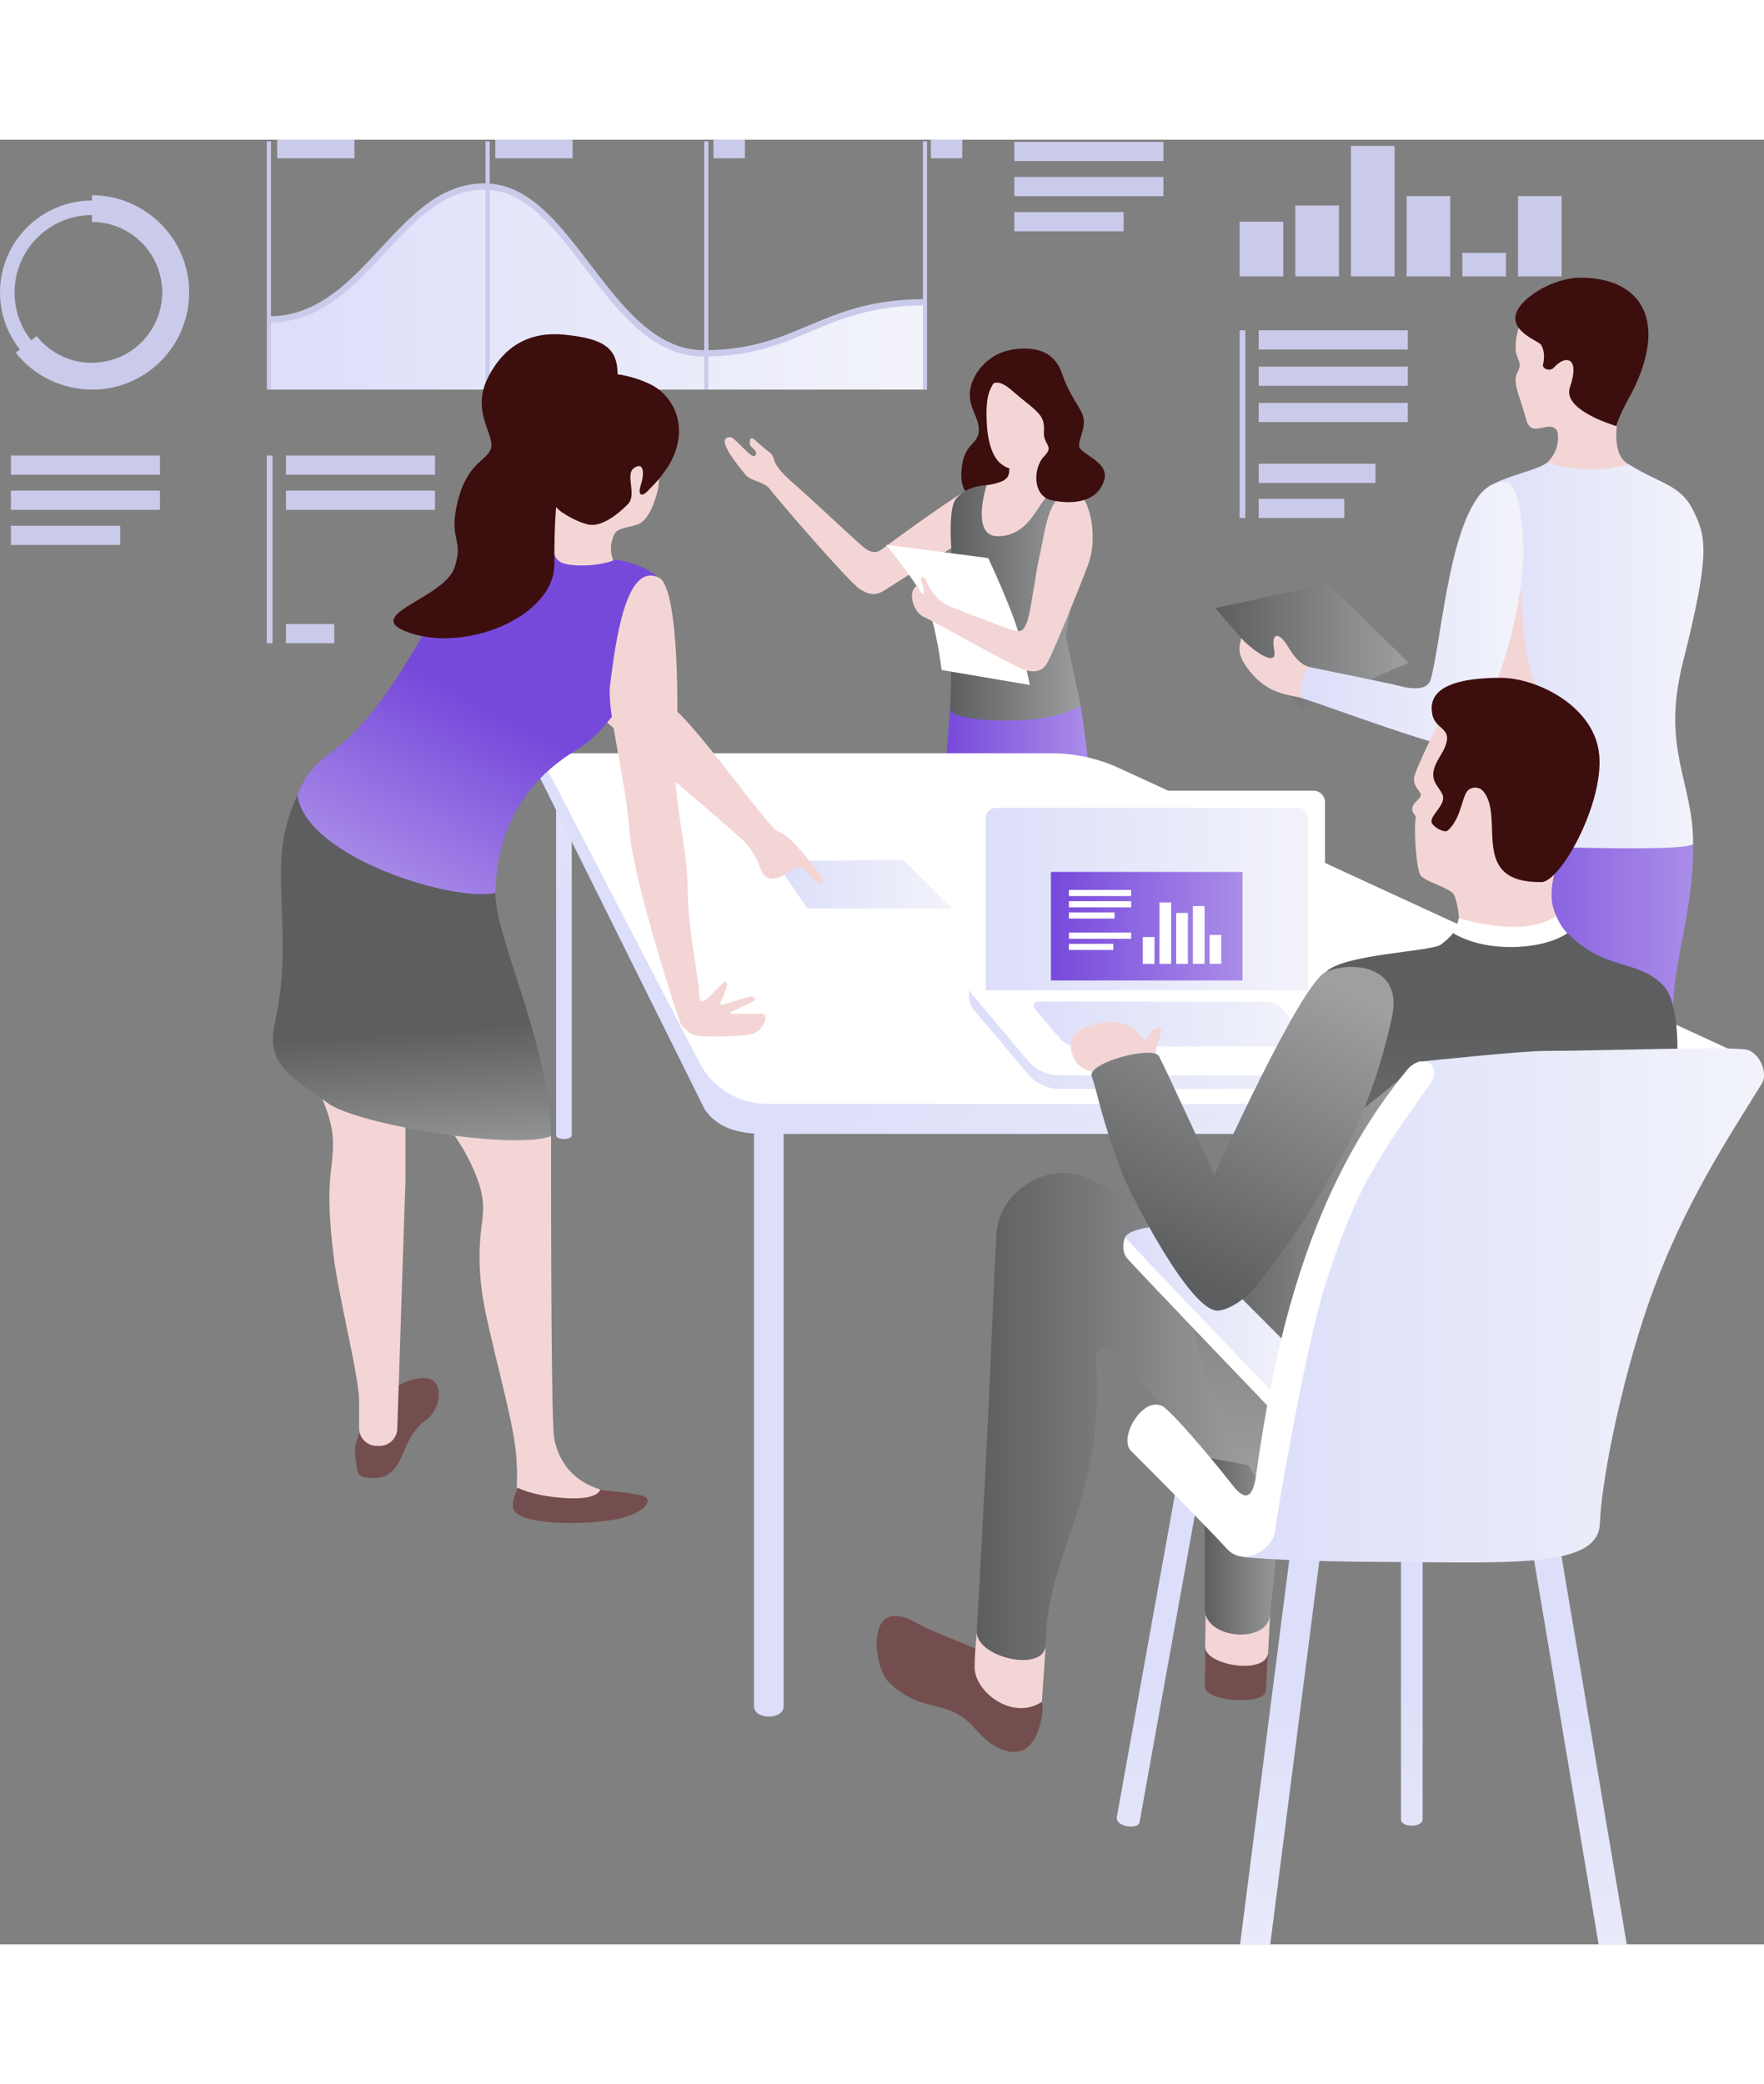 <?xml version="1.0" encoding="utf-8"?>
<!-- Generator: Adobe Illustrator 25.2.1, SVG Export Plug-In . SVG Version: 6.00 Build 0)  -->
<svg version="1.1" id="_x2018_ëîé_x5F_1" xmlns="http://www.w3.org/2000/svg" width="400" xmlns:xlink="http://www.w3.org/1999/xlink"
	 x="0px" y="0px" viewBox="0 0 461.92 472.49" style="enable-background:new 0 0 461.92 472.49;" xml:space="preserve">
<rect x="0" y="0" width="461.92" height="472.49" fill="#808080" stroke="none"/>
<style type="text/css">
	.st0{fill:url(#SVGID_1_);}
	.st1{fill:#CACAEA;}
	.st2{fill:url(#SVGID_2_);}
	.st3{fill:url(#SVGID_3_);}
	.st4{fill:url(#SVGID_4_);}
	.st5{fill:#F4D5D5;}
	.st6{fill:#3D0E0E;}
	.st7{fill:url(#SVGID_5_);}
	.st8{fill:url(#SVGID_6_);}
	.st9{fill:#FFFFFF;}
	.st10{fill:url(#SVGID_7_);}
	.st11{fill:url(#SVGID_8_);}
	.st12{fill:url(#SVGID_9_);}
	.st13{fill:url(#SVGID_10_);}
	.st14{fill:url(#SVGID_11_);}
	.st15{fill:url(#SVGID_12_);}
	.st16{fill:url(#SVGID_13_);}
	.st17{fill:url(#SVGID_14_);}
	.st18{fill:url(#SVGID_15_);}
	.st19{fill:url(#SVGID_16_);}
	.st20{fill:url(#SVGID_17_);}
	.st21{fill:url(#SVGID_18_);}
	.st22{fill:#744E4E;}
	.st23{fill:url(#SVGID_19_);}
	.st24{fill:url(#SVGID_20_);}
	.st25{fill:url(#SVGID_21_);}
	.st26{fill:url(#SVGID_22_);}
	.st27{fill:url(#SVGID_23_);}
	.st28{fill:url(#SVGID_24_);}
	.st29{fill:url(#SVGID_25_);}
	.st30{fill:url(#SVGID_26_);}
	.st31{fill:none;}
	.st32{fill:url(#SVGID_27_);}
	.st33{fill:url(#SVGID_28_);}
</style>
<g>
	<g>
		<g>
			<linearGradient id="SVGID_1_" gradientUnits="userSpaceOnUse" x1="70.422" y1="38.851" x2="242.211" y2="38.851">
				<stop  offset="0" style="stop-color:#DCDEFA"/>
				<stop  offset="1" style="stop-color:#F2F3FA"/>
			</linearGradient>
			<path class="st0" d="M242.21,42.58v22.85H70.42V47.08c25.43,0,33.69-34.81,56.45-34.81c22.76,0,32.13,43.68,57.34,43.68
				C209.42,55.95,214.99,42.58,242.21,42.58z"/>
			<g>
				<rect x="69.87" y="0.44" class="st1" width="1.1" height="65"/>
				<rect x="127.14" y="0.44" class="st1" width="1.1" height="65"/>
				<rect x="184.4" y="0.44" class="st1" width="1.1" height="65"/>
				<rect x="241.66" y="0.44" class="st1" width="1.1" height="65"/>
			</g>
			<g>
				<path class="st1" d="M184.21,56.77c-13.34,0-22.26-11.69-30.89-23c-8.11-10.63-15.78-20.68-26.46-20.68
					c-10.7,0-18.1,7.97-25.94,16.42c-8.39,9.04-17.07,18.39-30.5,18.39v-1.65c12.71,0,21.14-9.08,29.3-17.87
					c8.09-8.71,15.73-16.94,27.15-16.94c11.5,0,19.4,10.36,27.77,21.32c8.39,10.99,17.06,22.35,29.58,22.35
					c12.2,0,19.62-3.12,27.47-6.43c8.11-3.41,16.49-6.94,30.53-6.94v1.65c-13.7,0-21.93,3.46-29.89,6.81
					C204.66,53.44,196.74,56.77,184.21,56.77z"/>
			</g>
		</g>
		<g>
			<path class="st1" d="M24.07,64.07C10.8,64.07,0,53.27,0,40s10.8-24.07,24.07-24.07c13.27,0,24.07,10.8,24.07,24.07
				S37.34,64.07,24.07,64.07z M24.07,19.74C12.9,19.74,3.81,28.83,3.81,40s9.09,20.26,20.26,20.26S44.33,51.17,44.33,40
				S35.24,19.74,24.07,19.74z"/>
			<path class="st1" d="M24.1,65.42c-7.52,0-14.97-3.31-19.99-9.66l5.49-4.34c6.3,7.98,17.92,9.34,25.9,3.04
				c7.98-6.3,9.34-17.92,3.04-25.9l5.49-4.34c8.7,11.01,6.82,27.03-4.19,35.73C35.18,63.64,29.62,65.42,24.1,65.42z"/>
			<path class="st1" d="M24.07,65.43v-7c10.17,0,18.44-8.27,18.44-18.44c0-10.17-8.27-18.44-18.44-18.44v-7
				c14.03,0,25.44,11.41,25.44,25.44S38.1,65.43,24.07,65.43z"/>
		</g>
		<rect x="74.87" y="82.69" class="st1" width="39.04" height="5.03"/>
		<rect x="74.87" y="91.88" class="st1" width="39.04" height="5.03"/>
		<rect x="2.85" y="82.69" class="st1" width="39.04" height="5.03"/>
		<rect x="2.85" y="91.88" class="st1" width="39.04" height="5.03"/>
		<rect x="2.85" y="101.08" class="st1" width="28.62" height="5.03"/>
		<rect x="265.61" y="0.56" class="st1" width="39.04" height="5.03"/>
		<rect x="265.61" y="9.76" class="st1" width="39.04" height="5.03"/>
		<rect x="265.61" y="18.95" class="st1" width="28.62" height="5.03"/>
		<rect x="74.87" y="126.81" class="st1" width="12.66" height="5.03"/>
		<rect x="72.58" class="st1" width="20.23" height="4.87"/>
		<rect x="129.71" class="st1" width="20.23" height="4.87"/>
		<rect x="186.84" class="st1" width="8.22" height="4.87"/>
		<rect x="243.76" class="st1" width="8.22" height="4.87"/>
		<rect x="69.87" y="82.69" class="st1" width="1.5" height="49.15"/>
		<rect x="329.6" y="49.91" class="st1" width="39.04" height="5.03"/>
		<rect x="329.6" y="59.41" class="st1" width="39.04" height="5.03"/>
		<rect x="329.6" y="68.91" class="st1" width="39.04" height="5.03"/>
		<rect x="329.6" y="84.84" class="st1" width="30.59" height="5.03"/>
		<rect x="329.6" y="94.04" class="st1" width="22.43" height="5.03"/>
		<rect x="324.6" y="49.91" class="st1" width="1.5" height="49.15"/>
		<rect x="324.6" y="21.47" class="st1" width="11.43" height="14.33"/>
		<rect x="339.18" y="17.24" class="st1" width="11.43" height="18.56"/>
		<rect x="353.76" y="1.63" class="st1" width="11.43" height="34.17"/>
		<rect x="368.34" y="14.78" class="st1" width="11.43" height="21.02"/>
		<rect x="382.92" y="29.63" class="st1" width="11.43" height="6.17"/>
		<rect x="397.5" y="14.78" class="st1" width="11.43" height="21.02"/>
	</g>
	<linearGradient id="SVGID_2_" gradientUnits="userSpaceOnUse" x1="236.695" y1="301.782" x2="308.695" y2="233.782">
		<stop  offset="0" style="stop-color:#DCDEFA"/>
		<stop  offset="1" style="stop-color:#F2F3FA"/>
	</linearGradient>
	<path class="st2" d="M197.44,410.16V260.89c0-2.15,1.74-3.88,3.88-3.88h0c2.15,0,3.88,1.74,3.88,3.88v149.27
		C205.21,413.83,197.44,413.69,197.44,410.16z"/>
	<linearGradient id="SVGID_3_" gradientUnits="userSpaceOnUse" x1="151.165" y1="211.222" x2="223.165" y2="143.222">
		<stop  offset="0" style="stop-color:#DCDEFA"/>
		<stop  offset="1" style="stop-color:#F2F3FA"/>
	</linearGradient>
	<path class="st3" d="M145.62,260.66v-92.56h4.1v92.56C149.73,261.97,145.62,261.97,145.62,260.66z"/>
	<linearGradient id="SVGID_4_" gradientUnits="userSpaceOnUse" x1="280.302" y1="194.062" x2="371.636" y2="316.729">
		<stop  offset="0" style="stop-color:#DCDEFA"/>
		<stop  offset="1" style="stop-color:#F2F3FA"/>
	</linearGradient>
	<path class="st4" d="M141.11,160.65v5.81L184.59,254c3.78,5.2,9.3,6.3,16.15,6.3h249.42c2.29-1.45,5.03-5.7,8.14-8.15l-0.01-7.54
		L141.11,160.65z"/>
	<path class="st5" d="M253.7,103.93c-3.05,2.18-18.96,11.98-21.57,13.73c-2.61,1.74-4.14,1.74-6.97,0
		c-2.83-1.74-22.33-24.4-23.64-26.26c-1.31-1.85-5.01-1.96-6.43-3.81c-1.42-1.85-8.39-9.91-3.73-9.7c0.97,0.04,5.37,5.56,6.18,4.96
		c1.58-1.18-1.17-2.14-1.2-3.23c-0.08-3.33,1.73-0.23,5.07,2.15c0.62,0.44,1.09,1.1,1.23,1.86c0.2,1.07,1.3,3.12,5.52,6.69
		c3.26,2.76,16.01,14.82,18.08,16.45c2.07,1.63,3.53,1.42,4.9,0.33c1.39-1.11,21.57-15.84,22.01-15.03L253.7,103.93z"/>
	<path class="st6" d="M254.78,94.45c-1.09-1.53-3.86-2.68-2.83-9.37c0.87-5.67,4.25-5.34,4.36-8.93c0.11-3.6-2.8-5.85-2.29-10.42
		c0.51-4.58,5.29-10.82,12.92-10.89c7.63-0.07-2.1,38.71-2.1,38.71L254.78,94.45z"/>
	<path class="st5" d="M255.58,90.93c4.21-0.73,7.99-1.02,8.57-3.34c0.58-2.32-0.58-5.52-0.58-5.52l9.3,0.51c0,0-1.01,5.1,0,6.54
		c1.74,2.47,4.43,4.58,4.43,4.58l-8.64,12.2l-12.35-0.44L255.58,90.93z"/>
	<linearGradient id="SVGID_5_" gradientUnits="userSpaceOnUse" x1="247.595" y1="153.376" x2="284.927" y2="153.376">
		<stop  offset="0" style="stop-color:#7749DB"/>
		<stop  offset="1" style="stop-color:#AA8DE8"/>
	</linearGradient>
	<path class="st7" d="M249.05,145.69c0,0,32.14-5.47,33.12-1.45c1.31,5.37,2.76,18.45,2.76,18.45l-37.33,1.31L249.05,145.69z"/>
	<linearGradient id="SVGID_6_" gradientUnits="userSpaceOnUse" x1="248.774" y1="121.294" x2="283.804" y2="121.294">
		<stop  offset="0" style="stop-color:#5D5E60"/>
		<stop  offset="1" style="stop-color:#9D9FA1"/>
	</linearGradient>
	<path class="st8" d="M249.56,111.99c0,0-1.84-14.81,0.81-18.01c2.93-3.55,7.97-3.5,7.97-3.5s-4.31,13.44,2.99,13.34
		c8.79-0.11,10.48-9.51,14.23-11.68c3.75-2.16,7.67,1,8.22,4.59s-4.68,33.23-4.68,33.23l3.85,18.08c-8.09,6-34.42,4.5-34.15,1.07
		C249.05,145.69,249.56,111.99,249.56,111.99z"/>
	<path class="st5" d="M261.1,62.02c-1.74,3.34-2.91,4.07-2.76,10.89c0.15,6.83,1.88,10.6,3.92,12.06c2.04,1.46,3.97,2.47,11.87-1.13
		c3.17-1.44,0-17.32,0-17.32l-4.32-5.96L261.1,62.02z"/>
	<path class="st9" d="M231.99,106.05l26.8,3.49c0,0,6.9,14.82,8.13,20.48c1.24,5.66,2.76,12.75,2.76,12.75l-23.1-3.92
		c0,0-1.31-10.68-3.6-16.56C240.7,116.4,231.99,106.05,231.99,106.05z"/>
	<path class="st5" d="M240.03,116.83c-2.64,1.78-0.53,7.08,1.76,8.06c2.29,0.98,22.99,12.64,26.04,13.73
		c3.05,1.09,4.9,0.65,6.28-1.42c1.38-2.07,8.75-20.41,10.82-25.93c2.95-7.84,0.01-19.17-3.81-19.17c-6.65,0-7.41,10.35-8.76,16.23
		c-1.35,5.88-2.46,15.69-3.44,17.98s-1.42,2.83-4.14,1.96c-2.72-0.87-14.98-5.55-17.18-6.64c-2.2-1.09-4.11-3.94-4.85-5.74
		c-0.92-2.22-2.05-1.48-1.32,0.27c0.45,1.08,0.63,2.45,0.33,2.65C241.39,119.05,240.84,118.13,240.03,116.83z"/>
	<path class="st9" d="M293.04,164.52l161.07,74.2c7.01,3.23,4.71,13.73-3.01,13.73H200.92c-7.48,0-14.33-4.16-17.77-10.8l-42.04-81
		h134.25C281.46,160.65,287.49,161.97,293.04,164.52z"/>
	<linearGradient id="SVGID_7_" gradientUnits="userSpaceOnUse" x1="202.901" y1="194.905" x2="249.276" y2="194.905">
		<stop  offset="0" style="stop-color:#DCDEFA"/>
		<stop  offset="1" style="stop-color:#F2F3FA"/>
	</linearGradient>
	<polygon class="st10" points="202.9,188.88 211.4,201.26 249.28,201.26 236.61,188.55 	"/>
	<g>
		<linearGradient id="SVGID_8_" gradientUnits="userSpaceOnUse" x1="318.247" y1="132.637" x2="368.866" y2="132.637">
			<stop  offset="0" style="stop-color:#5D5E60"/>
			<stop  offset="1" style="stop-color:#9D9FA1"/>
		</linearGradient>
		<polygon class="st11" points="318.25,122.62 347.78,116.29 368.87,136.96 340.92,148.98 		"/>
		<linearGradient id="SVGID_9_" gradientUnits="userSpaceOnUse" x1="382.307" y1="263.781" x2="443.373" y2="263.781">
			<stop  offset="0" style="stop-color:#7749DB"/>
			<stop  offset="1" style="stop-color:#AA8DE8"/>
		</linearGradient>
		<path class="st12" d="M443.37,184.29c0.21,18.07-5.89,32.89-5.21,45.35c0.94,17.08-1.01,32.97-1.54,46.15
			c-0.53,13.18-15.96,47.28-15.96,47.28l-1.53,20.21l-5.87-129.61l-6.97,28.9l-23.98-9.49c0,0,0.08-20.65,4.59-48.53L443.37,184.29z
			"/>
		<path class="st5" d="M341.71,146.47c-3.43-1.32-9.14-0.6-14.51-7.39c-3.41-4.31-2.73-6.06-2.17-8.57
			c2.38,2.66,9.61,8.23,8.64,3.18c-0.92-4.81,1.25-4.94,3.63-0.92c2.37,4.01,4.33,5.09,6.11,5.42
			C345.18,138.51,341.71,146.47,341.71,146.47z"/>
		<path class="st5" d="M424.07,71.04c0,0-2.99,11.01,2.36,13.93l-8.2,5.31l-13.08-5.71c3.87-3.8,2.65-8.24,2.65-8.24
			c-2.09-3.48-6.81,2.36-8.2-3.2c-1.39-5.56-3.75-9.46-2.22-12.24c1.53-2.78-0.49-3.19-0.5-6.4c-0.02-8.34,5.71-14.78,14.71-14.32
			C427.97,41,433.79,52.27,424.07,71.04z"/>
		<linearGradient id="SVGID_10_" gradientUnits="userSpaceOnUse" x1="384.067" y1="135.046" x2="446.055" y2="135.046">
			<stop  offset="0" style="stop-color:#DCDEFA"/>
			<stop  offset="1" style="stop-color:#F2F3FA"/>
		</linearGradient>
		<path class="st13" d="M443.42,97.15c-3.34-6.87-8.42-6.88-16.99-12.19c-6.52,1.84-12.87,2.1-21.28-0.4
			c-3.89,2.79-14.99,3.82-18.1,9.04c-4.48,7.51-2.62,31.61-2.5,39.81c0.12,8.2,6.5,25.62,2.35,51.13c0,0,56.47,2.38,56.47-0.26
			c0.01-16.24-8.43-24.67-2.68-47.46C448.02,107.78,446.71,103.92,443.42,97.15z"/>
		<path class="st5" d="M395.53,184.87c1.44-3.58,2.35-7.91,1.29-12.26c-2.57-10.52,11.04-17.84,6.2-27.93
			c-6.2-12.92-3.03-25.73-6.2-31.16c0,0-6.45,0.32-12.74,0.63c-0.04,7.69,0.42,15.33,0.48,19.27c0.12,8.2,6.5,25.62,2.35,51.13
			C386.9,184.55,390.34,184.69,395.53,184.87z"/>
		<linearGradient id="SVGID_11_" gradientUnits="userSpaceOnUse" x1="340.561" y1="124.024" x2="398.876" y2="124.024">
			<stop  offset="0" style="stop-color:#DCDEFA"/>
			<stop  offset="1" style="stop-color:#F2F3FA"/>
		</linearGradient>
		<path class="st14" d="M343.4,138.18c-2.09-0.3-4.22,7.48-1.7,8.29c6.47,2.07,23.86,8.6,35.03,11.7c4.34,1.2,8.9-0.94,10.73-5.06
			c4.97-11.19,13.4-33.67,10.99-53.02c-1.2-9.59-2.85-11.39-6.64-10.21c-11.95,3.72-14.04,40.23-17.15,51.39
			c-0.92,3.3-5.74,2.41-8.37,1.71C363.65,142.27,343.4,138.18,343.4,138.18z"/>
		<path class="st6" d="M427.13,66.59c9.72-18.77,3.08-30.43-13.32-30.46c-7.08-0.01-16.1,5.45-16.94,9.89
			c-0.83,4.45,6,6.71,6.62,7.63c1.18,1.77,0.83,4.22,0.56,5.24c-0.28,1.02,1.79,1.93,2.83,0.79c3.24-3.57,6.9-2.61,4.22,5.15
			c-1.97,5.7,10.36,9.61,12.22,10.17C423.58,72.76,427.13,66.59,427.13,66.59z"/>
	</g>
	<path class="st9" d="M346.95,222.75H253.7v-49.3c0-1.65,1.34-3,3-3h87.26c1.65,0,3,1.34,3,3V222.75z"/>
	<linearGradient id="SVGID_12_" gradientUnits="userSpaceOnUse" x1="258.129" y1="198.845" x2="342.519" y2="198.845">
		<stop  offset="0" style="stop-color:#DCDEFA"/>
		<stop  offset="1" style="stop-color:#F2F3FA"/>
	</linearGradient>
	<path class="st15" d="M342.52,222.75h-84.39v-45.09c0-1.51,1.22-2.73,2.73-2.73h78.94c1.51,0,2.73,1.22,2.73,2.73V222.75z"/>
	<linearGradient id="SVGID_13_" gradientUnits="userSpaceOnUse" x1="253.696" y1="235.637" x2="364.336" y2="235.637">
		<stop  offset="0" style="stop-color:#DCDEFA"/>
		<stop  offset="1" style="stop-color:#F2F3FA"/>
	</linearGradient>
	<path class="st16" d="M363.16,248.52h-85.64c-3.22,0-6.28-1.42-8.36-3.89l-13.99-16.6c-0.95-1.13-1.47-2.55-1.47-4.02v-1.27
		l93.26,3.55l17.11,20.29C364.7,247.35,364.16,248.52,363.16,248.52z"/>
	<path class="st9" d="M363.16,244.98h-85.64c-3.22,0-6.28-1.42-8.36-3.89l-15.46-18.34h93.26l17.11,20.29
		C364.7,243.81,364.16,244.98,363.16,244.98z"/>
	<linearGradient id="SVGID_14_" gradientUnits="userSpaceOnUse" x1="270.67" y1="231.54" x2="343.374" y2="231.54">
		<stop  offset="0" style="stop-color:#DCDEFA"/>
		<stop  offset="1" style="stop-color:#F2F3FA"/>
	</linearGradient>
	<path class="st17" d="M342.75,237.4h-60.77c-1.7,0-3.31-0.75-4.41-2.05l-6.65-7.88c-0.6-0.71-0.09-1.79,0.83-1.79h59.72
		c1.73,0,3.38,0.76,4.49,2.09l7.26,8.61C343.57,236.78,343.28,237.4,342.75,237.4z"/>
	<linearGradient id="SVGID_15_" gradientUnits="userSpaceOnUse" x1="335.296" y1="401.134" x2="335.296" y2="524.138">
		<stop  offset="0" style="stop-color:#DCDEFA"/>
		<stop  offset="1" style="stop-color:#F2F3FA"/>
	</linearGradient>
	<polygon class="st18" points="324.72,472.49 338.1,367.98 345.88,368.97 332.62,472.49 	"/>
	<linearGradient id="SVGID_16_" gradientUnits="userSpaceOnUse" x1="413.223" y1="401.134" x2="413.223" y2="524.138">
		<stop  offset="0" style="stop-color:#DCDEFA"/>
		<stop  offset="1" style="stop-color:#F2F3FA"/>
	</linearGradient>
	<path class="st19" d="M418.61,472.49l-18.13-107.9c-0.01-0.08,0.04-0.16,0.12-0.17l6.87-1.16c0.08-0.01,0.16,0.04,0.17,0.12
		l18.34,109.11H418.61z"/>
	<linearGradient id="SVGID_17_" gradientUnits="userSpaceOnUse" x1="369.695" y1="401.134" x2="369.695" y2="524.138">
		<stop  offset="0" style="stop-color:#DCDEFA"/>
		<stop  offset="1" style="stop-color:#F2F3FA"/>
	</linearGradient>
	<path class="st20" d="M366.86,439.74v-73.48h5.67v73.48C372.53,441.94,366.86,442.01,366.86,439.74z"/>
	<linearGradient id="SVGID_18_" gradientUnits="userSpaceOnUse" x1="303.458" y1="401.134" x2="303.458" y2="524.138">
		<stop  offset="0" style="stop-color:#DCDEFA"/>
		<stop  offset="1" style="stop-color:#F2F3FA"/>
	</linearGradient>
	<path class="st21" d="M292.43,439.27l16.06-89.15l6,1.08l-16.06,89.15C298.14,442.67,292.13,441.65,292.43,439.27z"/>
	<path class="st6" d="M265.07,54.97c5.36-0.84,10.85-0.04,12.99,6.17c2.4,6.97,5.57,9.47,5.74,12.29s-1.24,4.67-1.24,6.74
		c0,2.07,7.84,4.03,6.65,8.72c-1.2,4.68-5.99,7.08-13.66,5.56c-5.41-1.08-4.95-8.72-2.14-11.55c2.81-2.83-0.33-2.94-0.05-6.54
		c0.18-2.41-0.41-3.74-1.92-5.25c-1.4-1.39-3.58-2.93-6.66-5.61c-6.44-5.59-6.66,2.96-6.66,2.96l-1.74-3.76L265.07,54.97z"/>
	<g>
		<path class="st5" d="M378.72,148.16c-1.31,3.2-8.13,16.56-8.42,18.88c-0.29,2.32,1.53,3.34,1.74,4.36
			c0.22,1.02-1.82,1.96-2.18,3.41c-0.36,1.45,1,1.94,0.87,2.69c-0.58,3.34,0.15,13.07,1.16,14.96c1.02,1.89,8.06,3.34,8.93,5.37
			c0.87,2.03,2.03,7.63,0.51,11.84c-1.53,4.21-4.21,5.45-4.21,5.45l39.15-0.58c0,0-9.73-8.57-9.95-15.98
			c-0.22-7.41,2.83-10.46,2.83-10.46L378.72,148.16z"/>
		<path class="st6" d="M393.03,140.89c9.18,0,24.54,7.3,25.74,20.15s-10.13,33.28-15.14,33.34c-19.14,0.2-9.46-16.73-15.18-23.74
			c-0.89-1.09-2.46-1.32-3.66-0.59c-2.1,1.28-1.82,7.32-5.67,10.82c-0.88,0.8-4.02-1.01-4.25-2.18c-0.38-1.92,4.03-4.68,2.83-7.3
			c-1.2-2.61-4.29-4.02-0.76-9.7c5.01-8.06-0.87-6.54-1.85-11.11C374.11,146.01,376.39,140.89,393.03,140.89z"/>
		<path class="st9" d="M382.04,203.79c-1,4.21-5.36,9.88-5.36,9.88l37.62-2.6c0,0-5.62-3.72-6.78-7.81
			C398.62,209.31,382.04,203.79,382.04,203.79z"/>
		<path class="st22" d="M232.67,403.77c-4.01-3.88-6.26-22.86,6.85-15.67c13.22,7.24,35.76,10.93,33.29,24.78
			c-2.4,13.47-11.38,10.16-17.34,3.29C247.92,407.44,241.96,412.77,232.67,403.77z"/>
		<path class="st5" d="M256.25,386.99c0,0-1.01,7.14-1.03,12.98c-0.02,6.28,9.79,14.13,17.61,9.02l1.02-15.07L256.25,386.99z"/>
		<linearGradient id="SVGID_19_" gradientUnits="userSpaceOnUse" x1="255.757" y1="334.278" x2="331.152" y2="334.278">
			<stop  offset="0" style="stop-color:#5D5E60"/>
			<stop  offset="1" style="stop-color:#9D9FA1"/>
		</linearGradient>
		<path class="st23" d="M331.15,305.21c-5.19-6.37-27.71-22.47-44.28-32.37c-10.87-6.5-25.17,1.58-25.92,13.59
			c-0.97,15.43-1.48,40.19-5.18,104.03c-0.4,6.97,18.02,11.16,18.08,3.46c0.21-24.76,15.69-37.18,13.14-74.95
			c-0.15-2.27,2.63-3.47,4.16-1.8c17.64,19.27,37.27,41.91,37.27,41.91L331.15,305.21z"/>
		<path class="st5" d="M304.27,244.03c0,0-12.64,8.06-14.38,3.49c-1.74-4.58-5.77-2.61-8.06-5.99c-2.29-3.38-2.23-7.79,3.13-9.51
			c5.21-1.67,10.41-1.51,13.54,2.32c1.61,1.97,1.69,1.2,2.34-0.11c0.59-1.19,2.18-1.88,3.1-1.63c0.93,0.25-2.4,7.14-1.25,9.21
			C303.84,243.86,304.27,244.03,304.27,244.03z"/>
		<polygon class="st5" points="315.71,386.31 315.51,400.98 331.77,401.51 332.58,386.31 		"/>
		<path class="st22" d="M315.61,394.72c0.03,4.64,15.91,7.45,16.49,1.34c-0.36,5.45-0.41,7-0.64,10.08
			c-0.29,3.81-15.84,2.91-15.91-1.09C315.45,400.24,315.61,394.72,315.61,394.72z"/>
		<linearGradient id="SVGID_20_" gradientUnits="userSpaceOnUse" x1="315.497" y1="368.164" x2="336.429" y2="368.164">
			<stop  offset="0" style="stop-color:#5D5E60"/>
			<stop  offset="1" style="stop-color:#9D9FA1"/>
		</linearGradient>
		<path class="st24" d="M315.51,344.94c0,0-0.03,31.98,0,39.82s16.34,9.17,17.07,1.54c0.97-10.14,3.85-37.52,3.85-37.52
			L315.51,344.94z"/>
		<linearGradient id="SVGID_21_" gradientUnits="userSpaceOnUse" x1="375.204" y1="233.338" x2="375.871" y2="353.338">
			<stop  offset="0" style="stop-color:#5D5E60"/>
			<stop  offset="1" style="stop-color:#9D9FA1"/>
		</linearGradient>
		<path class="st25" d="M435.28,221.15c5.57,5.34,3.65,24.09,3.65,24.09L335.65,359.07c-9.12-9.12-23.04-37.12-24.05-53.63
			c-0.28-4.53,2.37-8.73,6.56-10.49c21.05-8.85,27.52-23.53,27.52-38.07c0-11.77-3.49-34.21,1.53-39
			c5.01-4.79,27.62-5.23,30.18-7.19c2.55-1.96,3.1-2.97,3.1-2.97c8.85,5.37,23.67,4.39,29.99,0
			C420.41,217.8,428.14,214.31,435.28,221.15z"/>
		<linearGradient id="SVGID_22_" gradientUnits="userSpaceOnUse" x1="314.652" y1="285.243" x2="368.628" y2="285.243">
			<stop  offset="0" style="stop-color:#5D5E60"/>
			<stop  offset="1" style="stop-color:#9D9FA1"/>
		</linearGradient>
		<polygon class="st26" points="337.04,326.17 368.63,244.32 350.91,258.7 344.95,274.06 314.65,310.05 		"/>
		<path class="st9" d="M336.76,336.53c0,0-40.16-41.81-41.79-43.88c-1.63-2.07-0.64-7.54,1.43-5.47
			c2.07,2.07,44.84,35.15,44.84,35.15L336.76,336.53z"/>
		<linearGradient id="SVGID_23_" gradientUnits="userSpaceOnUse" x1="294.817" y1="308.075" x2="341.237" y2="308.075">
			<stop  offset="0" style="stop-color:#DCDEFA"/>
			<stop  offset="1" style="stop-color:#F2F3FA"/>
		</linearGradient>
		<path class="st27" d="M336.76,331.61c0,0-40.16-41.81-41.79-43.88c-1.63-2.07,10.13-4.47,12.2-2.4
			c2.07,2.07,34.06,34.2,34.06,34.2L336.76,331.61z"/>
		<linearGradient id="SVGID_24_" gradientUnits="userSpaceOnUse" x1="300.378" y1="292.47" x2="337.712" y2="216.47">
			<stop  offset="0" style="stop-color:#5D5E60"/>
			<stop  offset="1" style="stop-color:#9D9FA1"/>
		</linearGradient>
		<path class="st28" d="M294.03,271.04c-5.91-15.33-6.76-22.27-8.13-25.71c-1.45-3.63,15.98-8.27,17.58-5.37
			c1.6,2.9,14.53,31.08,14.53,31.08s22.59-50.26,29.2-53.16c6.61-2.91,20.33-1.75,17.29,11.91c-4.26,19.13-9.77,30.62-16.45,42.24
			c-4.29,7.46-8.51,14.33-18.5,27.33c-3.5,4.56-7.83,6.91-10.44,7.21C311.77,307.39,295.73,275.44,294.03,271.04z"/>
	</g>
	<g>
		<path class="st5" d="M171.31,77.2c0.87,6.97,1.74,11.33,0.87,14.82c-0.87,3.49-2.61,7.84-5.23,8.72c-2.61,0.87-5.23,0.87-6.1,2.61
			c-0.87,1.74-1.74,5.23,0.87,8.72c2.61,3.49-13.07,1.74-13.07,1.74l-7.84-7.84l5.23-13.07L171.31,77.2z"/>
		<path class="st6" d="M155.63,61.51c6.1-0.87,11.51,0.96,14.82,2.61c5.23,2.61,9.59,9.59,6.1,18.3c-1.74,4.36-5.23,7.84-6.97,9.59
			s-2.61,0.87-1.74-1.74c0.87-2.61,0.87-6.1-1.74-4.36c-2.61,1.74,0.87,6.97-1.74,9.59c-2.61,2.61-6.97,6.1-10.46,5.23
			c-3.49-0.87-7.84-3.49-8.72-5.23c-0.87-1.74,0.87-19.17,0.87-19.17L155.63,61.51z"/>
		<path class="st5" d="M109.82,246.72c3.05,7.41,10.86,13.43,15.3,25.71c3.56,9.84-1.13,11.48,1.05,28.92
			c1.27,10.18,8.13,32.67,8.97,42.76c0.59,7.03,0,10.46,0,10.46l15.03,3.49l9.59-4.14c0,0-12.18-1.03-14.65-13.94
			c-0.92-4.83-0.8-79.09-0.8-79.09L109.82,246.72z"/>
		<path class="st5" d="M156.68,150.41c4.61,4.55,30.71,26.49,37.68,32.83c4.1,3.73,4.82,8.72,5.77,9.42
			c3.95,2.96,8.08-3.59,9.83-1.99c1.43,1.31,3.01,2.98,3.98,3.77c1.09,0.89,2.3-0.1,1.2-1.52c-1.1-1.43-8.09-10.95-11.04-11.58
			c-2.95-0.63-23.26-30.88-29.85-33.94C167.64,144.33,156.68,150.41,156.68,150.41z"/>
		<path class="st22" d="M102.79,327.22c2.51-2.13,8.97-4.47,11.15-1.85c2.18,2.61,0.46,7.91-2.32,9.8c-2.72,1.85-4.47,4.9-5.67,7.84
			c-1.2,2.94-2.94,7.41-7.84,7.41c-4.9,0-4.36-1.09-4.9-4.47c-0.54-3.38-0.22-4.52,0.98-7.41
			C95.38,335.67,102.79,327.22,102.79,327.22z"/>
		<path class="st5" d="M81.83,244.1c1.02,4.65,5.37,11.04,5.37,18.74c0,7.7-2.21,9.67,0.12,29.13c1.28,10.74,6.71,31.87,6.71,38.12
			v7.24c0,2.58,2.09,4.67,4.67,4.67h0.67c2.58,0,4.67-2.09,4.67-4.67l2.13-64.9c0-6.39,0-22.08,0-22.08L81.83,244.1z"/>
		<linearGradient id="SVGID_25_" gradientUnits="userSpaceOnUse" x1="106.868" y1="233.645" x2="109.535" y2="270.978">
			<stop  offset="0" style="stop-color:#5D5E60"/>
			<stop  offset="1" style="stop-color:#9D9FA1"/>
		</linearGradient>
		<path class="st29" d="M77.86,171.55c-4.85,11.21-4.56,16.63-3.92,34.5c0.81,22.57-3.7,25.68-2.18,32.1
			c1.53,6.43,7.89,9.33,14.09,14.09c7.06,5.42,48.24,12.47,58.47,8.64c-0.65-24.91-14.65-51.83-14.6-63.7L77.86,171.55z"/>
		<linearGradient id="SVGID_26_" gradientUnits="userSpaceOnUse" x1="126.76" y1="148.614" x2="100.76" y2="196.614">
			<stop  offset="0" style="stop-color:#7749DB"/>
			<stop  offset="1" style="stop-color:#AA8DE8"/>
		</linearGradient>
		<path class="st30" d="M163.71,148.1c-4.36,2.61-5.66,7.4-12.64,11.6c-12.78,7.7-20.98,19.67-21.35,37.48
			c-10.46,2.61-49.59-9.17-51.86-25.64c6.48-15.34,12.2-5.16,33.37-42.75c11.42-20.28,26.17-25.71,32.19-23.7
			c2.61,0.87,0,5.23,5.23,6.1c5.23,0.87,10.82-0.4,11.95-1.07c1.12-0.67,9.84,1.95,11.58,4.56
			C173.93,117.29,163.71,148.1,163.71,148.1z"/>
		<path class="st5" d="M172.57,114.68c5.3,2.61,5.23,36.6,4.36,47.06c-0.87,10.46,3.15,23.82,3.15,34.28
			c0,10.46,2.95,24.11,2.95,26.73c0,2.61,0.39,3.97,2.61,1.74c1.74-1.74,2.61-2.61,3.49-3.49c0.87-0.87,1.74-0.87,0.87,1.74
			c-0.87,2.61-2.61,4.36,0,3.49c2.61-0.87,5.45-1.58,6.45-1.91c1.01-0.33,1.66,0.79,0.84,1.25c-0.82,0.46-5.12,2.42-5.8,2.78
			c-0.68,0.35-0.35,0.46,0.19,0.49c0.54,0.03,7.3,0,7.98,0s1.04,1.25,0.68,1.77c-0.35,0.52-0.82,3-3.79,3.62
			c-2.97,0.63-12.17,0.63-13.89,0.41c-1.72-0.22-3.68-1.72-4.47-3.35c-0.79-1.63-12.4-37.63-13.34-50.1
			c-1.09-14.52-5.96-31.5-5.1-38.35C161.17,131.6,163.84,110.37,172.57,114.68z"/>
		<path class="st22" d="M135.42,352.88c-0.27,1.69-1.32,2.99-1.09,5.17c0.47,4.43,15.8,4.72,24.88,3.5
			c9.85-1.33,12.53-5.75,8.72-6.62c-3.81-0.87-9.23-1.06-10.73-1.55c-1.14,3.01-8.73,2.37-11.6,2.06
			C138.55,354.68,135.42,352.88,135.42,352.88z"/>
		<path class="st6" d="M156.09,61.46l-0.9,0.73l-9.15,14.14c0,0-1.74,17.43-0.87,19.17c0.33,0.67,1.19,1.47,2.3,2.25
			c0.31-4.69,0.28-11.87,2.12-13.66c2.4-2.34,6.98-1.09,10.79-4.04c3.81-2.94,3.62-8.67,3.84-11.64c0.1-1.34,0.17-4.16-1.04-6.72
			C161.01,61.3,158.62,61.15,156.09,61.46z"/>
		<path class="st6" d="M147.78,51.05c10.41,1.04,13.94,3.49,13.94,10.46c0,13.97-7.84,13.07-12.2,19.17s-4.36,22.61-4.36,30.5
			c0,13.94-24.25,23.67-39.22,17.43c-10.46-4.36,10.46-8.72,13.07-16.56c2.61-7.84-1.74-6.97,0.87-17.43
			c2.61-10.46,7.84-10.46,8.72-13.94c0.87-3.49-5.23-9.59-0.87-18.3C132.09,53.67,139.07,50.18,147.78,51.05z"/>
	</g>
	<path class="st31" d="M435.28,221.15c5.57,5.34,3.65,24.09,3.65,24.09L335.65,359.07c-9.12-9.12-23.04-37.12-24.05-53.63
		c-0.28-4.53,2.37-8.73,6.56-10.49c21.05-8.85,27.52-23.53,27.52-38.07c0-11.77-3.49-34.21,1.53-39c5.01-4.79,27.62-5.23,30.18-7.19
		c2.55-1.96,3.1-2.97,3.1-2.97c8.85,5.37,23.67,4.39,29.99,0C420.41,217.8,428.14,214.31,435.28,221.15z"/>
	<g>
		<linearGradient id="SVGID_27_" gradientUnits="userSpaceOnUse" x1="275.196" y1="205.916" x2="325.36" y2="205.916">
			<stop  offset="0" style="stop-color:#7749DB"/>
			<stop  offset="1" style="stop-color:#AA8DE8"/>
		</linearGradient>
		<rect x="275.2" y="191.71" class="st32" width="50.16" height="28.42"/>
		<rect x="279.9" y="196.42" class="st9" width="16.31" height="1.61"/>
		<rect x="279.9" y="199.37" class="st9" width="16.31" height="1.61"/>
		<rect x="279.9" y="202.31" class="st9" width="11.96" height="1.61"/>
		<rect x="279.9" y="207.6" class="st9" width="16.31" height="1.61"/>
		<rect x="279.9" y="210.54" class="st9" width="11.62" height="1.61"/>
		<rect x="299.25" y="208.76" class="st9" width="3.06" height="7.02"/>
		<rect x="303.62" y="199.7" class="st9" width="3.06" height="16.08"/>
		<rect x="308" y="202.45" class="st9" width="3.06" height="13.33"/>
		<rect x="312.37" y="200.65" class="st9" width="3.06" height="15.12"/>
		<rect x="316.75" y="208.21" class="st9" width="3.06" height="7.56"/>
	</g>
	<linearGradient id="SVGID_28_" gradientUnits="userSpaceOnUse" x1="325.191" y1="305.206" x2="461.925" y2="305.206">
		<stop  offset="0" style="stop-color:#DCDEFA"/>
		<stop  offset="1" style="stop-color:#F2F3FA"/>
	</linearGradient>
	<path class="st33" d="M404.74,238.57c13.48,0,45.94-1.18,52.33-0.38c3.42,0.43,6.09,6.03,4.27,8.96
		c-10.35,16.64-22.37,34.9-31.07,61.73c-6.75,20.83-10.97,43.52-11.33,53.45c-0.44,11.91-23.97,10.13-58.35,10.02
		c-16.64-0.05-33.58-0.87-35.4-1.37c0-0.51,18.14-65.52,18.14-65.52l19.61-52c0,0,6.32-11.81,8.77-12.06
		C373.34,241.23,398.49,238.57,404.74,238.57z"/>
	<path class="st9" d="M328.94,349.51c6.64-48.28,18.87-80.72,39.42-105.85c4.05-4.96,9.61-1.24,6.1,3.63
		c-15.69,21.79-20.19,29.78-27.74,53.6c-4.57,14.42-12.35,58.39-12.78,63.19c-0.44,4.79-8.14,9.88-12.71,4.79
		c-4.57-5.08-21.42-21.93-25.05-25.57c-3.63-3.63,3.92-15.83,9.15-11.04c5.23,4.79,15.08,16.97,17.41,19.98
		C325.88,356.3,328.03,356.14,328.94,349.51z"/>
</g>
</svg>
